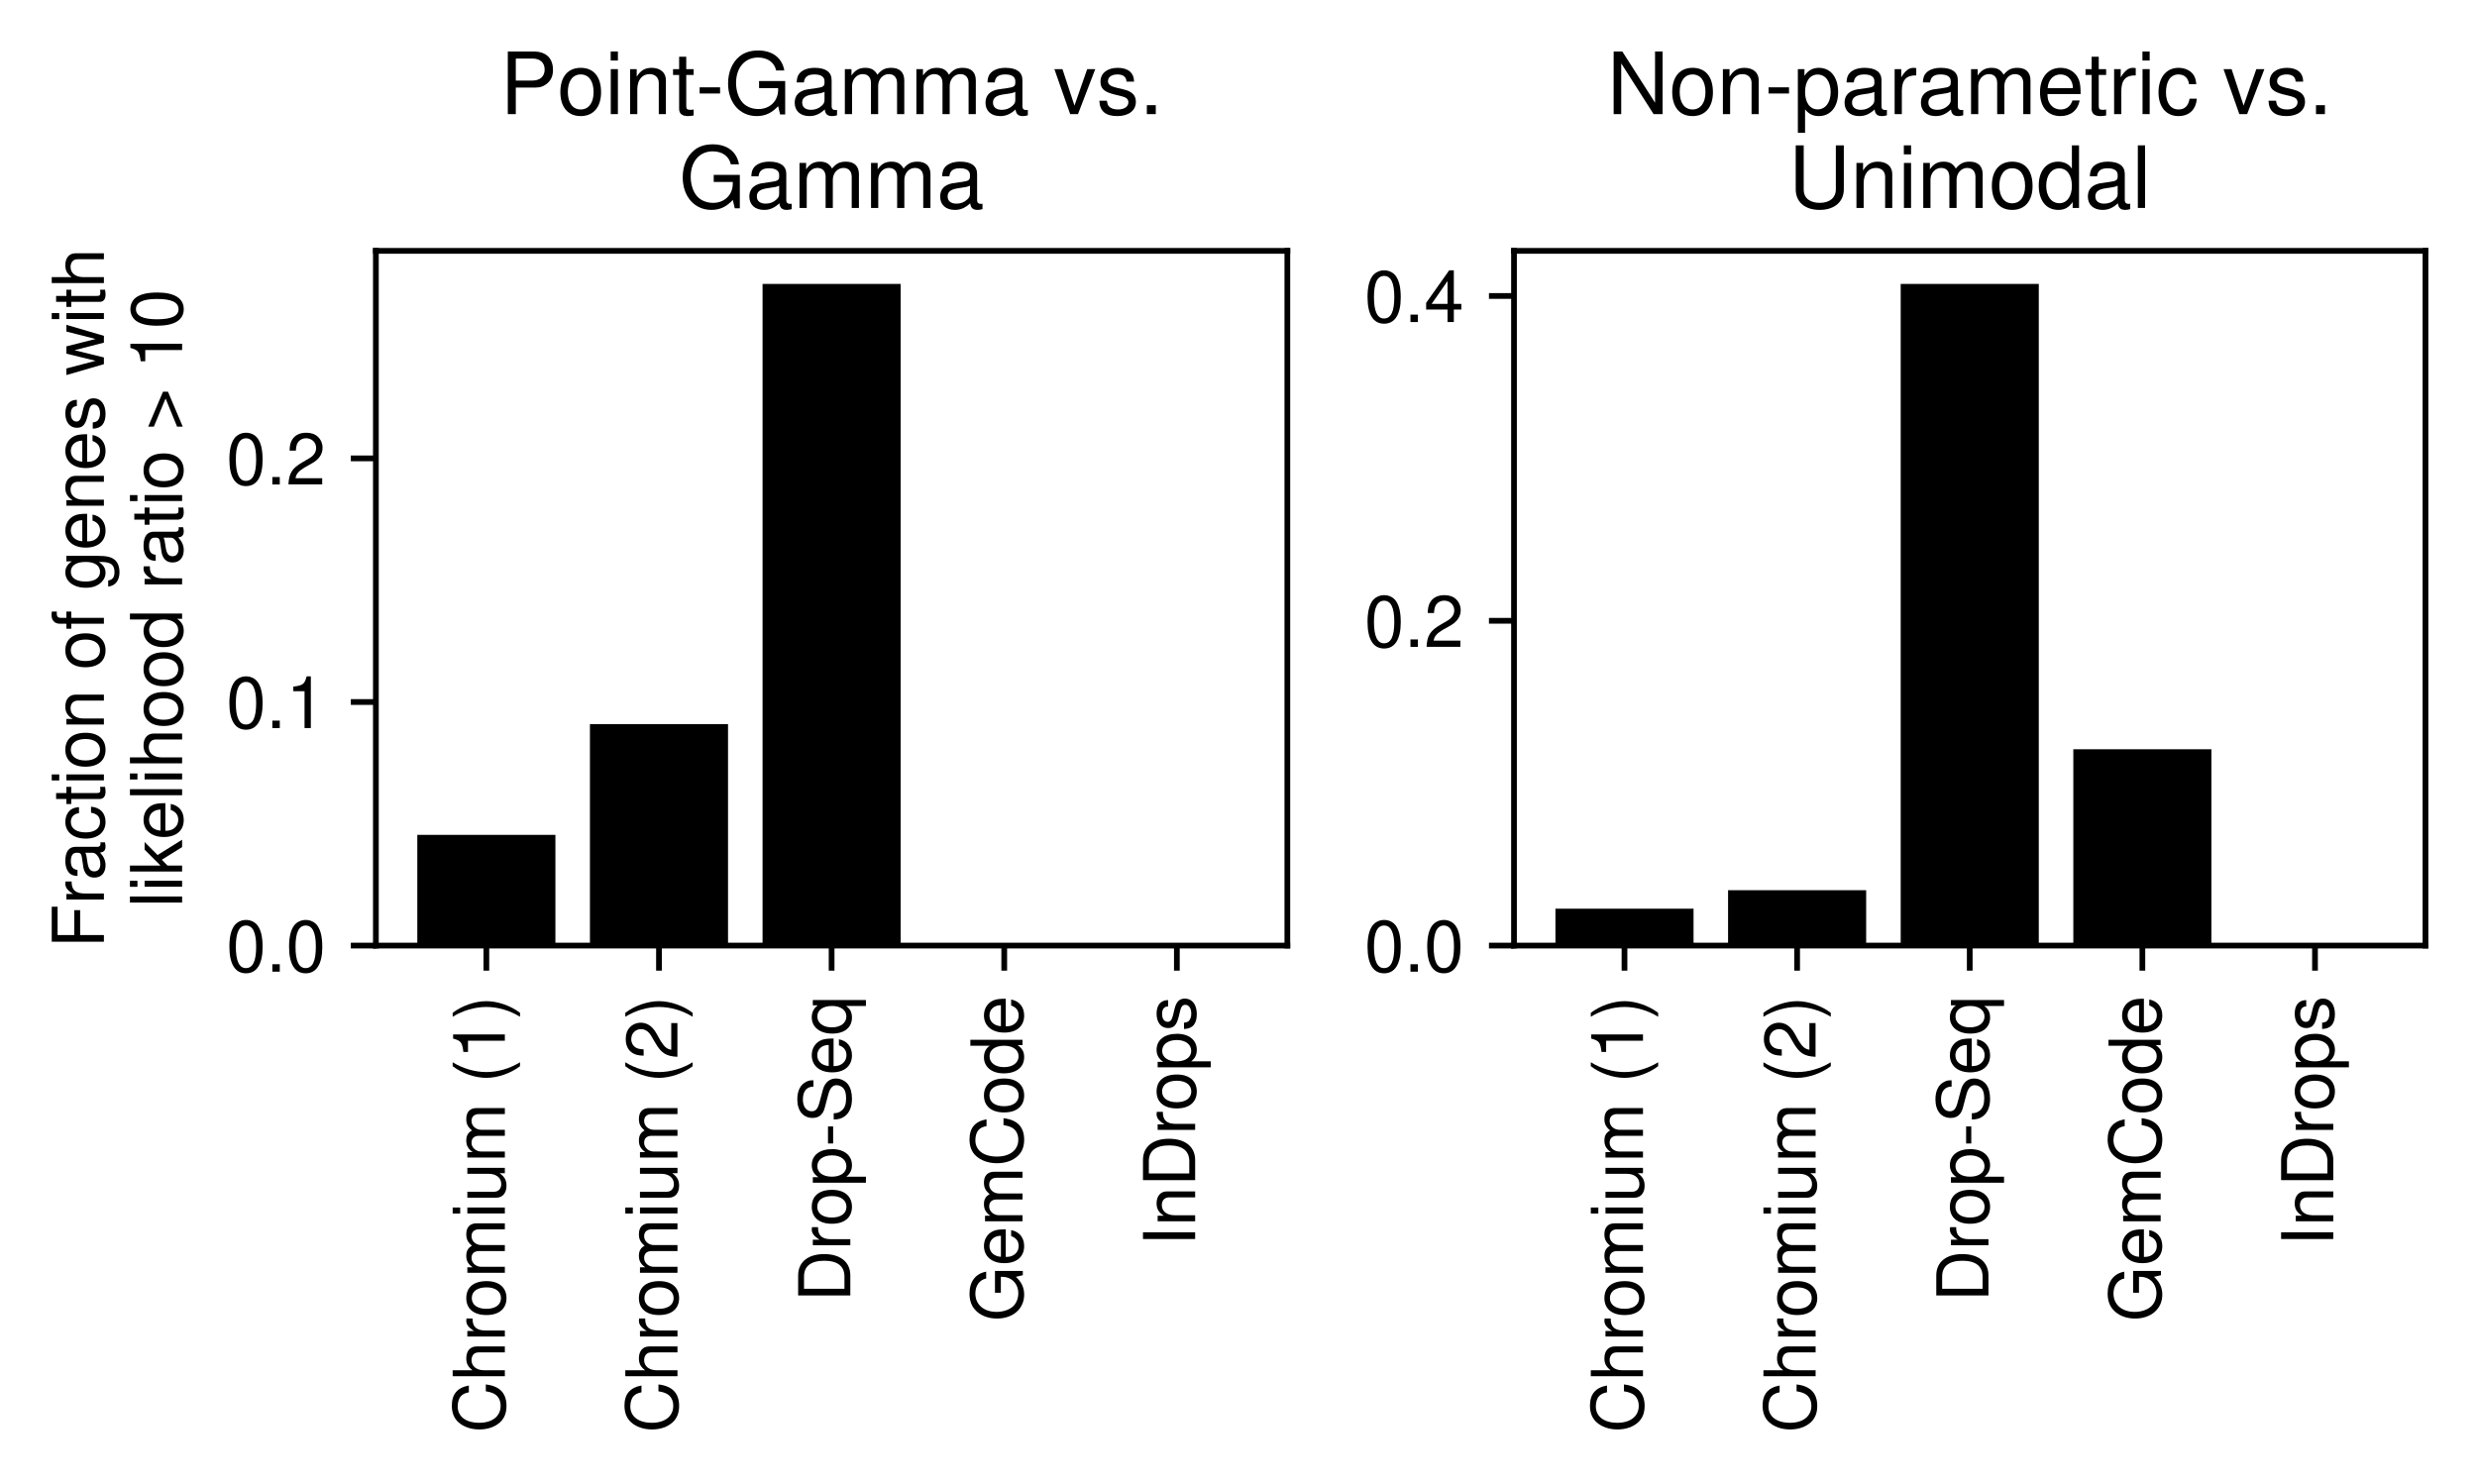 <?xml version="1.0" encoding="utf-8" standalone="no"?>
<!DOCTYPE svg PUBLIC "-//W3C//DTD SVG 1.1//EN"
  "http://www.w3.org/Graphics/SVG/1.1/DTD/svg11.dtd">
<!-- Created with matplotlib (https://matplotlib.org/) -->
<svg height="207.469pt" version="1.1" viewBox="0 0 346.152 207.469" width="346.152pt" xmlns="http://www.w3.org/2000/svg" xmlns:xlink="http://www.w3.org/1999/xlink">
 <defs>
  <style type="text/css">*{stroke-linecap:butt;stroke-linejoin:round;}</style>
 </defs>
 <g id="figure_1">
  <g id="patch_1">
   <path d="M 0 207.469 
L 346.152 207.469 
L 346.152 0 
L 0 0 
z
" style="fill:#ffffff;"/>
  </g>
  <g id="axes_1">
   <g id="patch_2">
    <path d="M 52.527 132.163 
L 179.902 132.163 
L 179.902 35.063 
L 52.527 35.063 
z
" style="fill:#ffffff;"/>
   </g>
   <g id="patch_3">
    <path clip-path="url(#p4878df2e6d)" d="M 58.317 132.163 
L 77.616 132.163 
L 77.616 116.686 
L 58.317 116.686 
z
"/>
   </g>
   <g id="patch_4">
    <path clip-path="url(#p4878df2e6d)" d="M 82.441 132.163 
L 101.74 132.163 
L 101.74 101.21 
L 82.441 101.21 
z
"/>
   </g>
   <g id="patch_5">
    <path clip-path="url(#p4878df2e6d)" d="M 106.565 132.163 
L 125.864 132.163 
L 125.864 39.687 
L 106.565 39.687 
z
"/>
   </g>
   <g id="patch_6">
    <path clip-path="url(#p4878df2e6d)" d="M 130.689 132.163 
L 149.988 132.163 
L 149.988 132.163 
L 130.689 132.163 
z
"/>
   </g>
   <g id="patch_7">
    <path clip-path="url(#p4878df2e6d)" d="M 154.813 132.163 
L 174.112 132.163 
L 174.112 132.163 
L 154.813 132.163 
z
"/>
   </g>
   <g id="matplotlib.axis_1">
    <g id="xtick_1">
     <g id="line2d_1">
      <defs>
       <path d="M 0 0 
L 0 3.5 
" id="mbfaf0510da" style="stroke:#000000;stroke-width:0.8;"/>
      </defs>
      <g>
       <use style="stroke:#000000;stroke-width:0.8;" x="67.966" xlink:href="#mbfaf0510da" y="132.163"/>
      </g>
     </g>
     <g id="text_1">
      <!-- Chromium (1) -->
      <g transform="translate(70.551 200.269)rotate(-90)scale(0.1 -0.1)">
       <defs>
        <path d="M 66.203 50.297 
C 63.297 66.297 54.094 74.094 38.094 74.094 
C 28.297 74.094 20.406 71 15 65 
C 8.406 57.797 4.797 47.406 4.797 35.594 
C 4.797 23.594 8.5 13.297 15.297 6.203 
C 21 0.406 28.203 -2.297 37.703 -2.297 
C 55.5 -2.297 65.5 7.297 67.703 26.594 
L 58.094 26.594 
C 57.297 21.594 56.297 18.203 54.797 15.297 
C 51.797 9.297 45.594 5.906 37.797 5.906 
C 23.297 5.906 14.094 17.5 14.094 35.703 
C 14.094 54.406 22.797 65.906 37 65.906 
C 42.906 65.906 48.406 64.203 51.406 61.297 
C 54.094 58.797 55.594 55.797 56.703 50.297 
z
" id="NimbusSans-Regular-67"/>
        <path d="M 7 72.906 
L 7 0 
L 15.297 0 
L 15.297 28.906 
C 15.297 39.594 20.906 46.594 29.5 46.594 
C 32.297 46.594 34.906 45.797 36.906 44.297 
C 39.297 42.5 40.297 40 40.297 36.297 
L 40.297 0 
L 48.594 0 
L 48.594 39.594 
C 48.594 48.406 42.297 53.906 32.094 53.906 
C 24.703 53.906 20.203 51.594 15.297 45.203 
L 15.297 72.906 
z
" id="NimbusSans-Regular-104"/>
        <path d="M 6.906 52.406 
L 6.906 0 
L 15.297 0 
L 15.297 27.203 
C 15.406 39.797 20.594 45.406 32.094 45.094 
L 32.094 53.594 
C 30.703 53.797 29.906 53.906 28.906 53.906 
C 23.5 53.906 19.406 50.703 14.594 42.906 
L 14.594 52.406 
z
" id="NimbusSans-Regular-114"/>
        <path d="M 27.203 53.906 
C 12.406 53.906 3.594 43.406 3.594 25.797 
C 3.594 8.094 12.406 -2.297 27.297 -2.297 
C 42.094 -2.297 51 8.203 51 25.406 
C 51 43.594 42.406 53.906 27.203 53.906 
z
M 27.297 46.203 
C 36.703 46.203 42.297 38.5 42.297 25.5 
C 42.297 13.094 36.5 5.406 27.297 5.406 
C 18 5.406 12.297 13.094 12.297 25.797 
C 12.297 38.5 18 46.203 27.297 46.203 
z
" id="NimbusSans-Regular-111"/>
        <path d="M 7 52.406 
L 7 0 
L 15.406 0 
L 15.406 32.906 
C 15.406 40.5 20.906 46.594 27.703 46.594 
C 33.906 46.594 37.406 42.797 37.406 36.094 
L 37.406 0 
L 45.797 0 
L 45.797 32.906 
C 45.797 40.5 51.297 46.594 58.094 46.594 
C 64.203 46.594 67.797 42.703 67.797 36.094 
L 67.797 0 
L 76.203 0 
L 76.203 39.297 
C 76.203 48.703 70.797 53.906 61 53.906 
C 54 53.906 49.797 51.797 44.906 45.906 
C 41.797 51.5 37.594 53.906 30.797 53.906 
C 23.797 53.906 19.094 51.297 14.703 45 
L 14.703 52.406 
z
" id="NimbusSans-Regular-109"/>
        <path d="M 15 52.406 
L 6.703 52.406 
L 6.703 0 
L 15 0 
z
M 15 72.906 
L 6.594 72.906 
L 6.594 62.406 
L 15 62.406 
z
" id="NimbusSans-Regular-105"/>
        <path d="M 48.203 0 
L 48.203 52.406 
L 39.906 52.406 
L 39.906 22.703 
C 39.906 12 34.297 5 25.594 5 
C 19 5 14.797 9 14.797 15.297 
L 14.797 52.406 
L 6.5 52.406 
L 6.5 12 
C 6.5 3.297 13 -2.297 23.203 -2.297 
C 30.906 -2.297 35.797 0.406 40.703 7.297 
L 40.703 0 
z
" id="NimbusSans-Regular-117"/>
        <path id="NimbusSans-Regular-32"/>
        <path d="M 23.594 72.906 
C 13.594 59.797 7.297 41.594 7.297 25.906 
C 7.297 10.094 13.594 -8.094 23.594 -21.203 
L 29.094 -21.203 
C 20.297 -6.906 15.406 9.906 15.406 25.906 
C 15.406 41.797 20.297 58.703 29.094 72.906 
z
" id="NimbusSans-Regular-40"/>
        <path d="M 25.906 51.5 
L 25.906 0 
L 34.703 0 
L 34.703 72.297 
L 28.906 72.297 
C 25.797 61.203 23.797 59.703 10.203 57.906 
L 10.203 51.5 
z
" id="NimbusSans-Regular-49"/>
        <path d="M 9.297 -21.203 
C 19.297 -8.094 25.594 10.094 25.594 25.797 
C 25.594 41.594 19.297 59.797 9.297 72.906 
L 3.797 72.906 
C 12.594 58.594 17.5 41.797 17.5 25.797 
C 17.5 9.906 12.594 -7 3.797 -21.203 
z
" id="NimbusSans-Regular-41"/>
       </defs>
       <use xlink:href="#NimbusSans-Regular-67"/>
       <use x="72.2" xlink:href="#NimbusSans-Regular-104"/>
       <use x="127.8" xlink:href="#NimbusSans-Regular-114"/>
       <use x="161.1" xlink:href="#NimbusSans-Regular-111"/>
       <use x="216.7" xlink:href="#NimbusSans-Regular-109"/>
       <use x="300" xlink:href="#NimbusSans-Regular-105"/>
       <use x="322.2" xlink:href="#NimbusSans-Regular-117"/>
       <use x="377.8" xlink:href="#NimbusSans-Regular-109"/>
       <use x="461.1" xlink:href="#NimbusSans-Regular-32"/>
       <use x="488.9" xlink:href="#NimbusSans-Regular-40"/>
       <use x="522.2" xlink:href="#NimbusSans-Regular-49"/>
       <use x="577.8" xlink:href="#NimbusSans-Regular-41"/>
      </g>
     </g>
    </g>
    <g id="xtick_2">
     <g id="line2d_2">
      <g>
       <use style="stroke:#000000;stroke-width:0.8;" x="92.09" xlink:href="#mbfaf0510da" y="132.163"/>
      </g>
     </g>
     <g id="text_2">
      <!-- Chromium (2) -->
      <g transform="translate(94.675 200.269)rotate(-90)scale(0.1 -0.1)">
       <defs>
        <path d="M 50.594 8.703 
L 13.297 8.703 
C 14.203 14.703 17.406 18.5 26.094 23.797 
L 36.094 29.406 
C 46 34.906 51.094 42.297 51.094 51.203 
C 51.094 57.203 48.703 62.797 44.5 66.703 
C 40.297 70.5 35.094 72.297 28.406 72.297 
C 19.406 72.297 12.703 69.094 8.797 62.906 
C 6.297 59.094 5.203 54.594 5 47.297 
L 13.797 47.297 
C 14.094 52.203 14.703 55.094 15.906 57.5 
C 18.203 61.906 22.797 64.594 28.094 64.594 
C 36.094 64.594 42.094 58.797 42.094 51 
C 42.094 45.203 38.797 40.203 32.5 36.594 
L 23.297 31.203 
C 8.5 22.703 4.203 15.906 3.406 0.094 
L 50.594 0.094 
z
" id="NimbusSans-Regular-50"/>
       </defs>
       <use xlink:href="#NimbusSans-Regular-67"/>
       <use x="72.2" xlink:href="#NimbusSans-Regular-104"/>
       <use x="127.8" xlink:href="#NimbusSans-Regular-114"/>
       <use x="161.1" xlink:href="#NimbusSans-Regular-111"/>
       <use x="216.7" xlink:href="#NimbusSans-Regular-109"/>
       <use x="300" xlink:href="#NimbusSans-Regular-105"/>
       <use x="322.2" xlink:href="#NimbusSans-Regular-117"/>
       <use x="377.8" xlink:href="#NimbusSans-Regular-109"/>
       <use x="461.1" xlink:href="#NimbusSans-Regular-32"/>
       <use x="488.9" xlink:href="#NimbusSans-Regular-40"/>
       <use x="522.2" xlink:href="#NimbusSans-Regular-50"/>
       <use x="577.8" xlink:href="#NimbusSans-Regular-41"/>
      </g>
     </g>
    </g>
    <g id="xtick_3">
     <g id="line2d_3">
      <g>
       <use style="stroke:#000000;stroke-width:0.8;" x="116.214" xlink:href="#mbfaf0510da" y="132.163"/>
      </g>
     </g>
     <g id="text_3">
      <!-- Drop-Seq -->
      <g transform="translate(118.829 181.95)rotate(-90)scale(0.1 -0.1)">
       <defs>
        <path d="M 8.906 0 
L 37 0 
C 55.406 0 66.703 13.797 66.703 36.5 
C 66.703 59.094 55.5 72.906 37 72.906 
L 8.906 72.906 
z
M 18.203 8.203 
L 18.203 64.703 
L 35.406 64.703 
C 49.797 64.703 57.406 55 57.406 36.406 
C 57.406 17.906 49.797 8.203 35.406 8.203 
z
" id="NimbusSans-Regular-68"/>
        <path d="M 5.406 -21.797 
L 13.797 -21.797 
L 13.797 5.5 
C 18.203 0.094 23.094 -2.297 29.906 -2.297 
C 43.5 -2.297 52.297 8.594 52.297 25.297 
C 52.297 42.906 43.703 53.906 29.797 53.906 
C 22.703 53.906 17 50.703 13.094 44.5 
L 13.094 52.406 
L 5.406 52.406 
z
M 28.406 46.094 
C 37.594 46.094 43.594 38 43.594 25.5 
C 43.594 13.594 37.5 5.5 28.406 5.5 
C 19.5 5.5 13.797 13.5 13.797 25.797 
C 13.797 38.094 19.5 46.094 28.406 46.094 
z
" id="NimbusSans-Regular-112"/>
        <path d="M 28.406 31.203 
L 4.594 31.203 
L 4.594 24 
L 28.406 24 
z
" id="NimbusSans-Regular-45"/>
        <path d="M 59.594 51.5 
C 59.594 56.5 59.297 57.906 57.703 61.297 
C 53.703 69.703 45.203 74.094 32.906 74.094 
C 16.906 74.094 7 65.906 7 52.703 
C 7 43.797 11.703 38.203 21.297 35.703 
L 39.406 30.906 
C 48.703 28.5 52.797 24.797 52.797 19.094 
C 52.797 15.203 50.703 11.203 47.594 9 
C 44.703 6.906 40.094 5.906 34.203 5.906 
C 26.203 5.906 20.906 7.797 17.406 12 
C 14.703 15.203 13.5 18.703 13.594 23.203 
L 4.797 23.203 
C 4.906 16.5 6.203 12.094 9.094 8.094 
C 14.094 1.203 22.5 -2.297 33.594 -2.297 
C 42.297 -2.297 49.406 -0.297 54.094 3.297 
C 59 7.203 62.094 13.703 62.094 20 
C 62.094 29 56.5 35.594 46.594 38.297 
L 28.297 43.203 
C 19.5 45.594 16.297 48.406 16.297 54 
C 16.297 61.406 22.797 66.297 32.594 66.297 
C 44.203 66.297 50.703 61.094 50.797 51.5 
z
" id="NimbusSans-Regular-83"/>
        <path d="M 51.297 23.406 
C 51.297 31.406 50.703 36.203 49.203 40.094 
C 45.797 48.703 37.797 53.906 28 53.906 
C 13.406 53.906 4 42.797 4 25.5 
C 4 8.203 13 -2.297 27.797 -2.297 
C 39.797 -2.297 48.094 4.5 50.203 15.906 
L 41.797 15.906 
C 39.5 9 34.797 5.406 28.094 5.406 
C 22.797 5.406 18.297 7.797 15.5 12.203 
C 13.5 15.203 12.797 18.203 12.703 23.406 
z
M 12.906 30.203 
C 13.594 39.906 19.5 46.203 27.906 46.203 
C 36.406 46.203 42.297 39.594 42.297 30.203 
z
" id="NimbusSans-Regular-101"/>
        <path d="M 49.5 -21.797 
L 49.5 52.406 
L 42.094 52.406 
L 42.094 45.406 
C 38.203 50.906 32.297 53.906 25.406 53.906 
C 11.594 53.906 2.594 42.594 2.594 25.203 
C 2.594 8.203 11.094 -2.297 25 -2.297 
C 32.297 -2.297 37.297 0.297 41.203 6 
L 41.203 -21.797 
z
M 26.594 46.094 
C 35.5 46.094 41.203 38.203 41.203 25.5 
C 41.203 13.5 35.406 5.5 26.594 5.5 
C 17.406 5.5 11.297 13.594 11.297 25.797 
C 11.297 38 17.406 46.094 26.594 46.094 
z
" id="NimbusSans-Regular-113"/>
       </defs>
       <use xlink:href="#NimbusSans-Regular-68"/>
       <use x="72.2" xlink:href="#NimbusSans-Regular-114"/>
       <use x="105.5" xlink:href="#NimbusSans-Regular-111"/>
       <use x="161.1" xlink:href="#NimbusSans-Regular-112"/>
       <use x="216.7" xlink:href="#NimbusSans-Regular-45"/>
       <use x="250" xlink:href="#NimbusSans-Regular-83"/>
       <use x="316.7" xlink:href="#NimbusSans-Regular-101"/>
       <use x="372.3" xlink:href="#NimbusSans-Regular-113"/>
      </g>
     </g>
    </g>
    <g id="xtick_4">
     <g id="line2d_4">
      <g>
       <use style="stroke:#000000;stroke-width:0.8;" x="140.338" xlink:href="#mbfaf0510da" y="132.163"/>
      </g>
     </g>
     <g id="text_4">
      <!-- GemCode -->
      <g transform="translate(142.894 184.73)rotate(-90)scale(0.1 -0.1)">
       <defs>
        <path d="M 70.906 38.5 
L 40.5 38.5 
L 40.5 30.297 
L 62.703 30.297 
L 62.703 28.297 
C 62.703 15.297 53.094 5.906 39.797 5.906 
C 32.406 5.906 25.703 8.594 21.406 13.297 
C 16.594 18.5 13.703 27.203 13.703 36.203 
C 13.703 54.094 23.906 65.906 39.297 65.906 
C 50.406 65.906 58.406 60.203 60.406 50.797 
L 69.906 50.797 
C 67.297 65.594 56.094 74.094 39.406 74.094 
C 30.5 74.094 23.297 71.797 17.594 67.094 
C 9.094 60.094 4.406 48.797 4.406 35.703 
C 4.406 13.297 18.094 -2.297 37.797 -2.297 
C 47.703 -2.297 55.5 1.406 62.703 9.297 
L 65 -0.406 
L 70.906 -0.406 
z
" id="NimbusSans-Regular-71"/>
        <path d="M 49.5 72.906 
L 41.203 72.906 
L 41.203 45.797 
C 37.703 51.094 32.094 53.906 25.094 53.906 
C 11.5 53.906 2.594 43 2.594 26.297 
C 2.594 8.594 11.203 -2.297 25.406 -2.297 
C 32.594 -2.297 37.594 0.406 42.094 6.906 
L 42.094 0 
L 49.5 0 
z
M 26.5 46.094 
C 35.5 46.094 41.203 38.203 41.203 25.594 
C 41.203 13.5 35.406 5.5 26.594 5.5 
C 17.406 5.5 11.297 13.594 11.297 25.797 
C 11.297 38 17.406 46.094 26.5 46.094 
z
" id="NimbusSans-Regular-100"/>
       </defs>
       <use xlink:href="#NimbusSans-Regular-71"/>
       <use x="77.8" xlink:href="#NimbusSans-Regular-101"/>
       <use x="133.4" xlink:href="#NimbusSans-Regular-109"/>
       <use x="216.7" xlink:href="#NimbusSans-Regular-67"/>
       <use x="288.9" xlink:href="#NimbusSans-Regular-111"/>
       <use x="344.5" xlink:href="#NimbusSans-Regular-100"/>
       <use x="400.1" xlink:href="#NimbusSans-Regular-101"/>
      </g>
     </g>
    </g>
    <g id="xtick_5">
     <g id="line2d_5">
      <g>
       <use style="stroke:#000000;stroke-width:0.8;" x="164.462" xlink:href="#mbfaf0510da" y="132.163"/>
      </g>
     </g>
     <g id="text_5">
      <!-- InDrops -->
      <g transform="translate(167.018 174.171)rotate(-90)scale(0.1 -0.1)">
       <defs>
        <path d="M 19.406 72.906 
L 10 72.906 
L 10 0 
L 19.406 0 
z
" id="NimbusSans-Regular-73"/>
        <path d="M 7 52.406 
L 7 0 
L 15.406 0 
L 15.406 28.906 
C 15.406 39.594 21 46.594 29.594 46.594 
C 36.203 46.594 40.406 42.594 40.406 36.297 
L 40.406 0 
L 48.703 0 
L 48.703 39.594 
C 48.703 48.297 42.203 53.906 32.094 53.906 
C 24.297 53.906 19.297 50.906 14.703 43.594 
L 14.703 52.406 
z
" id="NimbusSans-Regular-110"/>
        <path d="M 43.797 37.797 
C 43.703 48.094 36.906 53.906 24.797 53.906 
C 12.594 53.906 4.703 47.594 4.703 37.906 
C 4.703 29.703 8.906 25.797 21.297 22.797 
L 29.094 20.906 
C 34.906 19.5 37.203 17.406 37.203 13.703 
C 37.203 8.703 32.297 5.406 25 5.406 
C 20.5 5.406 16.703 6.703 14.594 8.906 
C 13.297 10.406 12.703 11.906 12.203 15.594 
L 3.406 15.594 
C 3.797 3.5 10.594 -2.297 24.297 -2.297 
C 37.5 -2.297 45.906 4.203 45.906 14.297 
C 45.906 22.094 41.5 26.406 31.094 28.906 
L 23.094 30.797 
C 16.297 32.406 13.406 34.594 13.406 38.297 
C 13.406 43.203 17.703 46.203 24.5 46.203 
C 31.203 46.203 34.797 43.297 35 37.797 
z
" id="NimbusSans-Regular-115"/>
       </defs>
       <use xlink:href="#NimbusSans-Regular-73"/>
       <use x="27.8" xlink:href="#NimbusSans-Regular-110"/>
       <use x="83.4" xlink:href="#NimbusSans-Regular-68"/>
       <use x="155.6" xlink:href="#NimbusSans-Regular-114"/>
       <use x="188.9" xlink:href="#NimbusSans-Regular-111"/>
       <use x="244.5" xlink:href="#NimbusSans-Regular-112"/>
       <use x="300.1" xlink:href="#NimbusSans-Regular-115"/>
      </g>
     </g>
    </g>
   </g>
   <g id="matplotlib.axis_2">
    <g id="ytick_1">
     <g id="line2d_6">
      <defs>
       <path d="M 0 0 
L -3.5 0 
" id="md611b80b59" style="stroke:#000000;stroke-width:0.8;"/>
      </defs>
      <g>
       <use style="stroke:#000000;stroke-width:0.8;" x="52.527" xlink:href="#md611b80b59" y="132.163"/>
      </g>
     </g>
     <g id="text_6">
      <!-- 0.0 -->
      <g transform="translate(31.628 135.808)scale(0.1 -0.1)">
       <defs>
        <path d="M 27.5 72.297 
C 20.906 72.297 14.906 69.297 11.203 64.406 
C 6.594 58 4.297 48.406 4.297 35 
C 4.297 10.594 12.297 -2.297 27.5 -2.297 
C 42.5 -2.297 50.703 10.594 50.703 34.406 
C 50.703 48.406 48.5 57.797 43.797 64.406 
C 40.094 69.406 34.203 72.297 27.5 72.297 
z
M 27.5 64.5 
C 37 64.5 41.703 54.797 41.703 35.203 
C 41.703 14.594 37.094 5 27.297 5 
C 18 5 13.297 15 13.297 34.906 
C 13.297 54.797 18 64.5 27.5 64.5 
z
" id="NimbusSans-Regular-48"/>
        <path d="M 19.094 10.406 
L 8.703 10.406 
L 8.703 0 
L 19.094 0 
z
" id="NimbusSans-Regular-46"/>
       </defs>
       <use xlink:href="#NimbusSans-Regular-48"/>
       <use x="55.6" xlink:href="#NimbusSans-Regular-46"/>
       <use x="83.4" xlink:href="#NimbusSans-Regular-48"/>
      </g>
     </g>
    </g>
    <g id="ytick_2">
     <g id="line2d_7">
      <g>
       <use style="stroke:#000000;stroke-width:0.8;" x="52.527" xlink:href="#md611b80b59" y="98.115"/>
      </g>
     </g>
     <g id="text_7">
      <!-- 0.1 -->
      <g transform="translate(31.628 101.76)scale(0.1 -0.1)">
       <use xlink:href="#NimbusSans-Regular-48"/>
       <use x="55.6" xlink:href="#NimbusSans-Regular-46"/>
       <use x="83.4" xlink:href="#NimbusSans-Regular-49"/>
      </g>
     </g>
    </g>
    <g id="ytick_3">
     <g id="line2d_8">
      <g>
       <use style="stroke:#000000;stroke-width:0.8;" x="52.527" xlink:href="#md611b80b59" y="64.067"/>
      </g>
     </g>
     <g id="text_8">
      <!-- 0.2 -->
      <g transform="translate(31.628 67.712)scale(0.1 -0.1)">
       <use xlink:href="#NimbusSans-Regular-48"/>
       <use x="55.6" xlink:href="#NimbusSans-Regular-46"/>
       <use x="83.4" xlink:href="#NimbusSans-Regular-50"/>
      </g>
     </g>
    </g>
    <g id="text_9">
     <!-- Fraction of genes with -->
     <g transform="translate(14.52 132.519)rotate(-90)scale(0.1 -0.1)">
      <defs>
       <path d="M 18.297 33.203 
L 53.094 33.203 
L 53.094 41.406 
L 18.297 41.406 
L 18.297 64.703 
L 57.906 64.703 
L 57.906 72.906 
L 9 72.906 
L 9 0 
L 18.297 0 
z
" id="NimbusSans-Regular-70"/>
       <path d="M 53.5 4.906 
C 52.594 4.703 52.203 4.703 51.703 4.703 
C 48.797 4.703 47.203 6.203 47.203 8.797 
L 47.203 39.594 
C 47.203 48.906 40.406 53.906 27.5 53.906 
C 19.797 53.906 13.703 51.703 10.094 47.797 
C 7.703 45.094 6.703 42.094 6.5 36.906 
L 14.906 36.906 
C 15.594 43.297 19.406 46.203 27.203 46.203 
C 34.797 46.203 38.906 43.406 38.906 38.406 
L 38.906 36.203 
C 38.797 32.594 37 31.297 30.203 30.406 
C 18.406 28.906 16.594 28.5 13.406 27.203 
C 7.297 24.594 4.203 20 4.203 13.203 
C 4.203 3.703 10.797 -2.297 21.406 -2.297 
C 28 -2.297 33.297 0 39.203 5.406 
C 39.797 0 42.406 -2.297 47.797 -2.297 
C 49.594 -2.297 50.703 -2.094 53.5 -1.406 
z
M 38.906 16.5 
C 38.906 13.703 38.094 12 35.594 9.703 
C 32.203 6.594 28.094 5 23.203 5 
C 16.703 5 12.906 8.094 12.906 13.406 
C 12.906 18.906 16.5 21.703 25.5 23 
C 34.406 24.203 36.094 24.594 38.906 25.906 
z
" id="NimbusSans-Regular-97"/>
       <path d="M 47.094 34.797 
C 46.703 39.906 45.594 43.203 43.594 46.094 
C 40 51 33.703 53.906 26.406 53.906 
C 12.203 53.906 3.094 42.703 3.094 25.297 
C 3.094 8.406 12.094 -2.297 26.297 -2.297 
C 38.797 -2.297 46.703 5.203 47.703 18 
L 39.297 18 
C 37.906 9.594 33.594 5.406 26.5 5.406 
C 17.297 5.406 11.797 12.906 11.797 25.297 
C 11.797 38.406 17.203 46.203 26.297 46.203 
C 33.297 46.203 37.703 42.094 38.703 34.797 
z
" id="NimbusSans-Regular-99"/>
       <path d="M 25.406 52.406 
L 16.797 52.406 
L 16.797 66.797 
L 8.5 66.797 
L 8.5 52.406 
L 1.406 52.406 
L 1.406 45.594 
L 8.5 45.594 
L 8.5 6 
C 8.5 0.594 12.094 -2.297 18.594 -2.297 
C 20.797 -2.297 22.594 -2.094 25.406 -1.594 
L 25.406 5.406 
C 24.203 5.094 23.094 5 21.406 5 
C 17.797 5 16.797 6 16.797 9.703 
L 16.797 45.594 
L 25.406 45.594 
z
" id="NimbusSans-Regular-116"/>
       <path d="M 25.797 52.406 
L 17.094 52.406 
L 17.094 60.594 
C 17.094 64.094 19 65.906 22.906 65.906 
C 23.594 65.906 23.906 65.906 25.797 65.797 
L 25.797 72.703 
C 23.906 73.094 22.797 73.203 21.094 73.203 
C 13.406 73.203 8.797 68.797 8.797 61.297 
L 8.797 52.406 
L 1.797 52.406 
L 1.797 45.594 
L 8.797 45.594 
L 8.797 0 
L 17.094 0 
L 17.094 45.594 
L 25.797 45.594 
z
" id="NimbusSans-Regular-102"/>
       <path d="M 40.406 52.406 
L 40.406 44.797 
C 36.203 51.094 31.594 53.906 25 53.906 
C 12.297 53.906 3.5 42.094 3.5 25.297 
C 3.5 16.5 5.594 10.094 10.094 4.797 
C 14 0.203 19 -2.297 24.406 -2.297 
C 30.703 -2.297 35.203 0.5 39.594 7.094 
L 39.594 4.406 
C 39.594 -9.594 35.703 -14.797 25.297 -14.797 
C 18.203 -14.797 14.5 -12 13.703 -6 
L 5.203 -6 
C 6 -15.703 13.703 -21.797 25.094 -21.797 
C 32.797 -21.797 39.203 -19.297 42.594 -15.094 
C 46.594 -10.203 48.094 -3.703 48.094 8.594 
L 48.094 52.406 
z
M 25.797 46.203 
C 34.594 46.203 39.594 38.797 39.594 25.5 
C 39.594 12.797 34.5 5.406 25.797 5.406 
C 17.203 5.406 12.203 12.906 12.203 25.797 
C 12.203 38.594 17.203 46.203 25.797 46.203 
z
" id="NimbusSans-Regular-103"/>
       <path d="M 55.406 0 
L 70.797 52.406 
L 61.406 52.406 
L 51 11.594 
L 40.703 52.406 
L 30.5 52.406 
L 20.5 11.594 
L 9.797 52.406 
L 0.594 52.406 
L 15.797 0 
L 25.203 0 
L 35.297 41.094 
L 45.906 0 
z
" id="NimbusSans-Regular-119"/>
      </defs>
      <use xlink:href="#NimbusSans-Regular-70"/>
      <use x="61.1" xlink:href="#NimbusSans-Regular-114"/>
      <use x="94.4" xlink:href="#NimbusSans-Regular-97"/>
      <use x="150" xlink:href="#NimbusSans-Regular-99"/>
      <use x="200" xlink:href="#NimbusSans-Regular-116"/>
      <use x="227.8" xlink:href="#NimbusSans-Regular-105"/>
      <use x="250" xlink:href="#NimbusSans-Regular-111"/>
      <use x="305.6" xlink:href="#NimbusSans-Regular-110"/>
      <use x="361.2" xlink:href="#NimbusSans-Regular-32"/>
      <use x="389" xlink:href="#NimbusSans-Regular-111"/>
      <use x="444.6" xlink:href="#NimbusSans-Regular-102"/>
      <use x="472.4" xlink:href="#NimbusSans-Regular-32"/>
      <use x="500.2" xlink:href="#NimbusSans-Regular-103"/>
      <use x="555.8" xlink:href="#NimbusSans-Regular-101"/>
      <use x="611.4" xlink:href="#NimbusSans-Regular-110"/>
      <use x="667" xlink:href="#NimbusSans-Regular-101"/>
      <use x="722.6" xlink:href="#NimbusSans-Regular-115"/>
      <use x="772.6" xlink:href="#NimbusSans-Regular-32"/>
      <use x="800.4" xlink:href="#NimbusSans-Regular-119"/>
      <use x="872.6" xlink:href="#NimbusSans-Regular-105"/>
      <use x="894.8" xlink:href="#NimbusSans-Regular-116"/>
      <use x="922.6" xlink:href="#NimbusSans-Regular-104"/>
     </g>
     <!-- likelihood ratio &gt; 10 -->
     <g transform="translate(25.449 126.825)rotate(-90)scale(0.1 -0.1)">
      <defs>
       <path d="M 15.203 72.906 
L 6.797 72.906 
L 6.797 0 
L 15.203 0 
z
" id="NimbusSans-Regular-108"/>
       <path d="M 14.094 72.906 
L 5.797 72.906 
L 5.797 0 
L 14.094 0 
L 14.094 20.406 
L 22.203 28.406 
L 39.906 0 
L 50.203 0 
L 28.797 34.297 
L 47 52.406 
L 36.297 52.406 
L 14.094 30.203 
z
" id="NimbusSans-Regular-107"/>
       <path d="M 53.906 26.703 
L 5 47.406 
L 5 39.5 
L 44.406 23.094 
L 5 7 
L 5 -0.906 
L 53.906 19.797 
z
" id="NimbusSans-Regular-62"/>
      </defs>
      <use xlink:href="#NimbusSans-Regular-108"/>
      <use x="22.2" xlink:href="#NimbusSans-Regular-105"/>
      <use x="44.4" xlink:href="#NimbusSans-Regular-107"/>
      <use x="94.4" xlink:href="#NimbusSans-Regular-101"/>
      <use x="150" xlink:href="#NimbusSans-Regular-108"/>
      <use x="172.2" xlink:href="#NimbusSans-Regular-105"/>
      <use x="194.4" xlink:href="#NimbusSans-Regular-104"/>
      <use x="250" xlink:href="#NimbusSans-Regular-111"/>
      <use x="305.6" xlink:href="#NimbusSans-Regular-111"/>
      <use x="361.2" xlink:href="#NimbusSans-Regular-100"/>
      <use x="416.8" xlink:href="#NimbusSans-Regular-32"/>
      <use x="444.6" xlink:href="#NimbusSans-Regular-114"/>
      <use x="477.9" xlink:href="#NimbusSans-Regular-97"/>
      <use x="533.5" xlink:href="#NimbusSans-Regular-116"/>
      <use x="561.3" xlink:href="#NimbusSans-Regular-105"/>
      <use x="583.5" xlink:href="#NimbusSans-Regular-111"/>
      <use x="639.1" xlink:href="#NimbusSans-Regular-32"/>
      <use x="666.9" xlink:href="#NimbusSans-Regular-62"/>
      <use x="725.3" xlink:href="#NimbusSans-Regular-32"/>
      <use x="753.1" xlink:href="#NimbusSans-Regular-49"/>
      <use x="808.7" xlink:href="#NimbusSans-Regular-48"/>
     </g>
    </g>
   </g>
   <g id="patch_8">
    <path d="M 52.527 132.163 
L 52.527 35.063 
" style="fill:none;stroke:#000000;stroke-linecap:square;stroke-linejoin:miter;stroke-width:0.8;"/>
   </g>
   <g id="patch_9">
    <path d="M 179.902 132.163 
L 179.902 35.063 
" style="fill:none;stroke:#000000;stroke-linecap:square;stroke-linejoin:miter;stroke-width:0.8;"/>
   </g>
   <g id="patch_10">
    <path d="M 52.527 132.163 
L 179.902 132.163 
" style="fill:none;stroke:#000000;stroke-linecap:square;stroke-linejoin:miter;stroke-width:0.8;"/>
   </g>
   <g id="patch_11">
    <path d="M 52.527 35.063 
L 179.902 35.063 
" style="fill:none;stroke:#000000;stroke-linecap:square;stroke-linejoin:miter;stroke-width:0.8;"/>
   </g>
   <g id="text_10">
    <!-- Point-Gamma vs. -->
    <g transform="translate(69.873 15.949)scale(0.12 -0.12)">
     <defs>
      <path d="M 18.406 30.906 
L 41.297 30.906 
C 47 30.906 51.5 32.594 55.406 36.094 
C 59.797 40.094 61.703 44.797 61.703 51.5 
C 61.703 65.203 53.594 72.906 39.203 72.906 
L 9.094 72.906 
L 9.094 0 
L 18.406 0 
z
M 18.406 39.094 
L 18.406 64.703 
L 37.797 64.703 
C 46.703 64.703 52 59.906 52 51.906 
C 52 43.906 46.703 39.094 37.797 39.094 
z
" id="NimbusSans-Regular-80"/>
      <path d="M 28.5 0 
L 48.594 52.406 
L 39.203 52.406 
L 24.406 9.906 
L 10.406 52.406 
L 1 52.406 
L 19.406 0 
z
" id="NimbusSans-Regular-118"/>
     </defs>
     <use xlink:href="#NimbusSans-Regular-80"/>
     <use x="66.7" xlink:href="#NimbusSans-Regular-111"/>
     <use x="122.3" xlink:href="#NimbusSans-Regular-105"/>
     <use x="144.5" xlink:href="#NimbusSans-Regular-110"/>
     <use x="200.1" xlink:href="#NimbusSans-Regular-116"/>
     <use x="227.9" xlink:href="#NimbusSans-Regular-45"/>
     <use x="261.2" xlink:href="#NimbusSans-Regular-71"/>
     <use x="339" xlink:href="#NimbusSans-Regular-97"/>
     <use x="394.6" xlink:href="#NimbusSans-Regular-109"/>
     <use x="477.9" xlink:href="#NimbusSans-Regular-109"/>
     <use x="561.2" xlink:href="#NimbusSans-Regular-97"/>
     <use x="616.8" xlink:href="#NimbusSans-Regular-32"/>
     <use x="644.6" xlink:href="#NimbusSans-Regular-118"/>
     <use x="694.6" xlink:href="#NimbusSans-Regular-115"/>
     <use x="744.6" xlink:href="#NimbusSans-Regular-46"/>
    </g>
    <!-- Gamma -->
    <g transform="translate(94.88 29.063)scale(0.12 -0.12)">
     <use xlink:href="#NimbusSans-Regular-71"/>
     <use x="77.8" xlink:href="#NimbusSans-Regular-97"/>
     <use x="133.4" xlink:href="#NimbusSans-Regular-109"/>
     <use x="216.7" xlink:href="#NimbusSans-Regular-109"/>
     <use x="300" xlink:href="#NimbusSans-Regular-97"/>
    </g>
   </g>
  </g>
  <g id="axes_2">
   <g id="patch_12">
    <path d="M 211.577 132.163 
L 338.952 132.163 
L 338.952 35.063 
L 211.577 35.063 
z
" style="fill:#ffffff;"/>
   </g>
   <g id="patch_13">
    <path clip-path="url(#p7be021a601)" d="M 217.367 132.163 
L 236.666 132.163 
L 236.666 127.004 
L 217.367 127.004 
z
"/>
   </g>
   <g id="patch_14">
    <path clip-path="url(#p7be021a601)" d="M 241.491 132.163 
L 260.79 132.163 
L 260.79 124.425 
L 241.491 124.425 
z
"/>
   </g>
   <g id="patch_15">
    <path clip-path="url(#p7be021a601)" d="M 265.615 132.163 
L 284.914 132.163 
L 284.914 39.687 
L 265.615 39.687 
z
"/>
   </g>
   <g id="patch_16">
    <path clip-path="url(#p7be021a601)" d="M 289.739 132.163 
L 309.038 132.163 
L 309.038 104.725 
L 289.739 104.725 
z
"/>
   </g>
   <g id="patch_17">
    <path clip-path="url(#p7be021a601)" d="M 313.863 132.163 
L 333.162 132.163 
L 333.162 132.163 
L 313.863 132.163 
z
"/>
   </g>
   <g id="matplotlib.axis_3">
    <g id="xtick_6">
     <g id="line2d_9">
      <g>
       <use style="stroke:#000000;stroke-width:0.8;" x="227.016" xlink:href="#mbfaf0510da" y="132.163"/>
      </g>
     </g>
     <g id="text_11">
      <!-- Chromium (1) -->
      <g transform="translate(229.601 200.269)rotate(-90)scale(0.1 -0.1)">
       <use xlink:href="#NimbusSans-Regular-67"/>
       <use x="72.2" xlink:href="#NimbusSans-Regular-104"/>
       <use x="127.8" xlink:href="#NimbusSans-Regular-114"/>
       <use x="161.1" xlink:href="#NimbusSans-Regular-111"/>
       <use x="216.7" xlink:href="#NimbusSans-Regular-109"/>
       <use x="300" xlink:href="#NimbusSans-Regular-105"/>
       <use x="322.2" xlink:href="#NimbusSans-Regular-117"/>
       <use x="377.8" xlink:href="#NimbusSans-Regular-109"/>
       <use x="461.1" xlink:href="#NimbusSans-Regular-32"/>
       <use x="488.9" xlink:href="#NimbusSans-Regular-40"/>
       <use x="522.2" xlink:href="#NimbusSans-Regular-49"/>
       <use x="577.8" xlink:href="#NimbusSans-Regular-41"/>
      </g>
     </g>
    </g>
    <g id="xtick_7">
     <g id="line2d_10">
      <g>
       <use style="stroke:#000000;stroke-width:0.8;" x="251.14" xlink:href="#mbfaf0510da" y="132.163"/>
      </g>
     </g>
     <g id="text_12">
      <!-- Chromium (2) -->
      <g transform="translate(253.725 200.269)rotate(-90)scale(0.1 -0.1)">
       <use xlink:href="#NimbusSans-Regular-67"/>
       <use x="72.2" xlink:href="#NimbusSans-Regular-104"/>
       <use x="127.8" xlink:href="#NimbusSans-Regular-114"/>
       <use x="161.1" xlink:href="#NimbusSans-Regular-111"/>
       <use x="216.7" xlink:href="#NimbusSans-Regular-109"/>
       <use x="300" xlink:href="#NimbusSans-Regular-105"/>
       <use x="322.2" xlink:href="#NimbusSans-Regular-117"/>
       <use x="377.8" xlink:href="#NimbusSans-Regular-109"/>
       <use x="461.1" xlink:href="#NimbusSans-Regular-32"/>
       <use x="488.9" xlink:href="#NimbusSans-Regular-40"/>
       <use x="522.2" xlink:href="#NimbusSans-Regular-50"/>
       <use x="577.8" xlink:href="#NimbusSans-Regular-41"/>
      </g>
     </g>
    </g>
    <g id="xtick_8">
     <g id="line2d_11">
      <g>
       <use style="stroke:#000000;stroke-width:0.8;" x="275.264" xlink:href="#mbfaf0510da" y="132.163"/>
      </g>
     </g>
     <g id="text_13">
      <!-- Drop-Seq -->
      <g transform="translate(277.879 181.95)rotate(-90)scale(0.1 -0.1)">
       <use xlink:href="#NimbusSans-Regular-68"/>
       <use x="72.2" xlink:href="#NimbusSans-Regular-114"/>
       <use x="105.5" xlink:href="#NimbusSans-Regular-111"/>
       <use x="161.1" xlink:href="#NimbusSans-Regular-112"/>
       <use x="216.7" xlink:href="#NimbusSans-Regular-45"/>
       <use x="250" xlink:href="#NimbusSans-Regular-83"/>
       <use x="316.7" xlink:href="#NimbusSans-Regular-101"/>
       <use x="372.3" xlink:href="#NimbusSans-Regular-113"/>
      </g>
     </g>
    </g>
    <g id="xtick_9">
     <g id="line2d_12">
      <g>
       <use style="stroke:#000000;stroke-width:0.8;" x="299.388" xlink:href="#mbfaf0510da" y="132.163"/>
      </g>
     </g>
     <g id="text_14">
      <!-- GemCode -->
      <g transform="translate(301.944 184.73)rotate(-90)scale(0.1 -0.1)">
       <use xlink:href="#NimbusSans-Regular-71"/>
       <use x="77.8" xlink:href="#NimbusSans-Regular-101"/>
       <use x="133.4" xlink:href="#NimbusSans-Regular-109"/>
       <use x="216.7" xlink:href="#NimbusSans-Regular-67"/>
       <use x="288.9" xlink:href="#NimbusSans-Regular-111"/>
       <use x="344.5" xlink:href="#NimbusSans-Regular-100"/>
       <use x="400.1" xlink:href="#NimbusSans-Regular-101"/>
      </g>
     </g>
    </g>
    <g id="xtick_10">
     <g id="line2d_13">
      <g>
       <use style="stroke:#000000;stroke-width:0.8;" x="323.512" xlink:href="#mbfaf0510da" y="132.163"/>
      </g>
     </g>
     <g id="text_15">
      <!-- InDrops -->
      <g transform="translate(326.068 174.171)rotate(-90)scale(0.1 -0.1)">
       <use xlink:href="#NimbusSans-Regular-73"/>
       <use x="27.8" xlink:href="#NimbusSans-Regular-110"/>
       <use x="83.4" xlink:href="#NimbusSans-Regular-68"/>
       <use x="155.6" xlink:href="#NimbusSans-Regular-114"/>
       <use x="188.9" xlink:href="#NimbusSans-Regular-111"/>
       <use x="244.5" xlink:href="#NimbusSans-Regular-112"/>
       <use x="300.1" xlink:href="#NimbusSans-Regular-115"/>
      </g>
     </g>
    </g>
   </g>
   <g id="matplotlib.axis_4">
    <g id="ytick_4">
     <g id="line2d_14">
      <g>
       <use style="stroke:#000000;stroke-width:0.8;" x="211.577" xlink:href="#md611b80b59" y="132.163"/>
      </g>
     </g>
     <g id="text_16">
      <!-- 0.0 -->
      <g transform="translate(190.678 135.808)scale(0.1 -0.1)">
       <use xlink:href="#NimbusSans-Regular-48"/>
       <use x="55.6" xlink:href="#NimbusSans-Regular-46"/>
       <use x="83.4" xlink:href="#NimbusSans-Regular-48"/>
      </g>
     </g>
    </g>
    <g id="ytick_5">
     <g id="line2d_15">
      <g>
       <use style="stroke:#000000;stroke-width:0.8;" x="211.577" xlink:href="#md611b80b59" y="86.765"/>
      </g>
     </g>
     <g id="text_17">
      <!-- 0.2 -->
      <g transform="translate(190.678 90.411)scale(0.1 -0.1)">
       <use xlink:href="#NimbusSans-Regular-48"/>
       <use x="55.6" xlink:href="#NimbusSans-Regular-46"/>
       <use x="83.4" xlink:href="#NimbusSans-Regular-50"/>
      </g>
     </g>
    </g>
    <g id="ytick_6">
     <g id="line2d_16">
      <g>
       <use style="stroke:#000000;stroke-width:0.8;" x="211.577" xlink:href="#md611b80b59" y="41.368"/>
      </g>
     </g>
     <g id="text_18">
      <!-- 0.4 -->
      <g transform="translate(190.678 45.013)scale(0.1 -0.1)">
       <defs>
        <path d="M 32.703 17.5 
L 32.703 0 
L 41.5 0 
L 41.5 17.5 
L 52 17.5 
L 52 25.406 
L 41.5 25.406 
L 41.5 72.297 
L 35 72.297 
L 2.797 26.797 
L 2.797 17.5 
z
M 32.703 25.406 
L 10.5 25.406 
L 32.703 57.297 
z
" id="NimbusSans-Regular-52"/>
       </defs>
       <use xlink:href="#NimbusSans-Regular-48"/>
       <use x="55.6" xlink:href="#NimbusSans-Regular-46"/>
       <use x="83.4" xlink:href="#NimbusSans-Regular-52"/>
      </g>
     </g>
    </g>
   </g>
   <g id="patch_18">
    <path d="M 211.577 132.163 
L 211.577 35.063 
" style="fill:none;stroke:#000000;stroke-linecap:square;stroke-linejoin:miter;stroke-width:0.8;"/>
   </g>
   <g id="patch_19">
    <path d="M 338.952 132.163 
L 338.952 35.063 
" style="fill:none;stroke:#000000;stroke-linecap:square;stroke-linejoin:miter;stroke-width:0.8;"/>
   </g>
   <g id="patch_20">
    <path d="M 211.577 132.163 
L 338.952 132.163 
" style="fill:none;stroke:#000000;stroke-linecap:square;stroke-linejoin:miter;stroke-width:0.8;"/>
   </g>
   <g id="patch_21">
    <path d="M 211.577 35.063 
L 338.952 35.063 
" style="fill:none;stroke:#000000;stroke-linecap:square;stroke-linejoin:miter;stroke-width:0.8;"/>
   </g>
   <g id="text_19">
    <!-- Non-parametric vs. -->
    <g transform="translate(224.592 15.949)scale(0.12 -0.12)">
     <defs>
      <path d="M 64.594 72.906 
L 55.797 72.906 
L 55.797 13.297 
L 17.703 72.906 
L 7.594 72.906 
L 7.594 0 
L 16.406 0 
L 16.406 59.094 
L 54.094 0 
L 64.594 0 
z
" id="NimbusSans-Regular-78"/>
     </defs>
     <use xlink:href="#NimbusSans-Regular-78"/>
     <use x="72.2" xlink:href="#NimbusSans-Regular-111"/>
     <use x="127.8" xlink:href="#NimbusSans-Regular-110"/>
     <use x="183.4" xlink:href="#NimbusSans-Regular-45"/>
     <use x="216.7" xlink:href="#NimbusSans-Regular-112"/>
     <use x="272.3" xlink:href="#NimbusSans-Regular-97"/>
     <use x="327.9" xlink:href="#NimbusSans-Regular-114"/>
     <use x="361.2" xlink:href="#NimbusSans-Regular-97"/>
     <use x="416.8" xlink:href="#NimbusSans-Regular-109"/>
     <use x="500.1" xlink:href="#NimbusSans-Regular-101"/>
     <use x="555.7" xlink:href="#NimbusSans-Regular-116"/>
     <use x="583.5" xlink:href="#NimbusSans-Regular-114"/>
     <use x="616.8" xlink:href="#NimbusSans-Regular-105"/>
     <use x="639" xlink:href="#NimbusSans-Regular-99"/>
     <use x="689" xlink:href="#NimbusSans-Regular-32"/>
     <use x="716.8" xlink:href="#NimbusSans-Regular-118"/>
     <use x="766.8" xlink:href="#NimbusSans-Regular-115"/>
     <use x="816.8" xlink:href="#NimbusSans-Regular-46"/>
    </g>
    <!-- Unimodal -->
    <g transform="translate(249.928 29.063)scale(0.12 -0.12)">
     <defs>
      <path d="M 55.203 72.906 
L 55.203 21.703 
C 55.203 11.906 48.094 5.906 36.406 5.906 
C 31 5.906 26.594 7.203 23.094 9.703 
C 19.5 12.5 17.797 16.203 17.797 21.703 
L 17.797 72.906 
L 8.5 72.906 
L 8.5 21.703 
C 8.5 6.906 19.094 -2.297 36.406 -2.297 
C 53.5 -2.297 64.5 7.094 64.5 21.703 
L 64.5 72.906 
z
" id="NimbusSans-Regular-85"/>
     </defs>
     <use xlink:href="#NimbusSans-Regular-85"/>
     <use x="72.2" xlink:href="#NimbusSans-Regular-110"/>
     <use x="127.8" xlink:href="#NimbusSans-Regular-105"/>
     <use x="150" xlink:href="#NimbusSans-Regular-109"/>
     <use x="233.3" xlink:href="#NimbusSans-Regular-111"/>
     <use x="288.9" xlink:href="#NimbusSans-Regular-100"/>
     <use x="344.5" xlink:href="#NimbusSans-Regular-97"/>
     <use x="400.1" xlink:href="#NimbusSans-Regular-108"/>
    </g>
   </g>
  </g>
 </g>
 <defs>
  <clipPath id="p4878df2e6d">
   <rect height="97.1" width="127.375" x="52.527" y="35.063"/>
  </clipPath>
  <clipPath id="p7be021a601">
   <rect height="97.1" width="127.375" x="211.577" y="35.063"/>
  </clipPath>
 </defs>
</svg>
